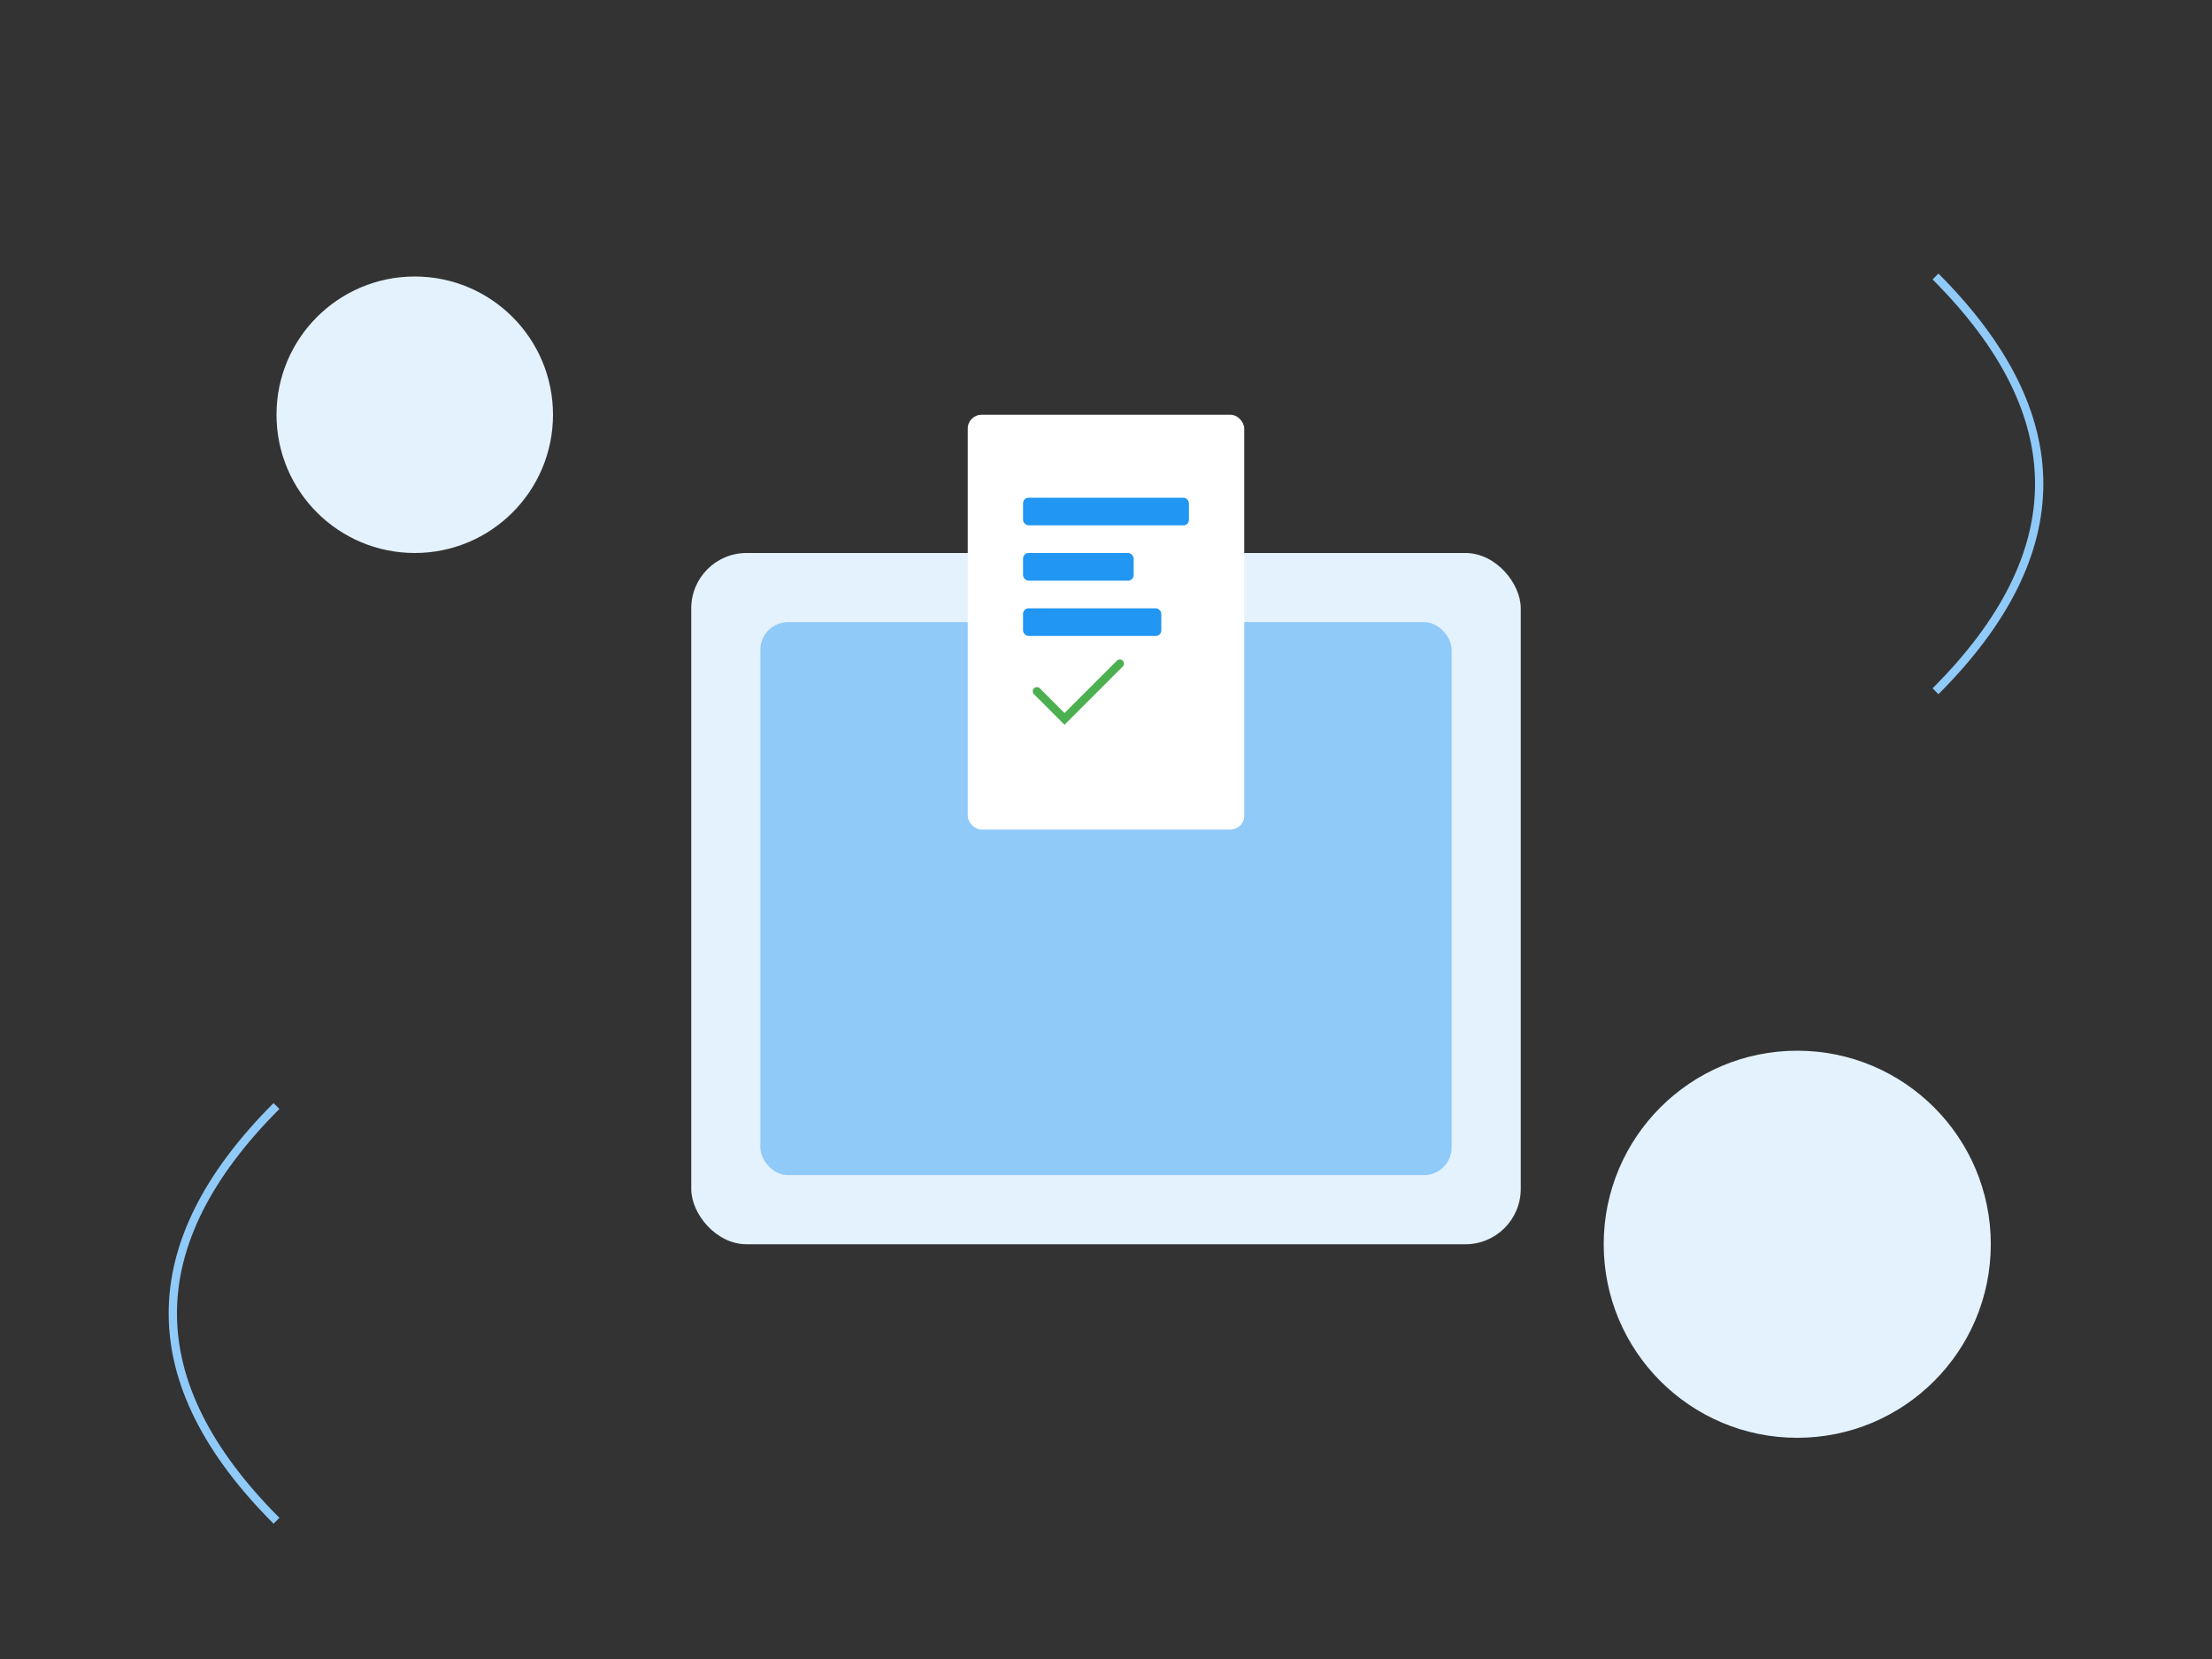 <?xml version="1.0" encoding="UTF-8"?>
<svg width="800px" height="600px" viewBox="0 0 800 600" version="1.1" xmlns="http://www.w3.org/2000/svg">
    <rect x="0" y="0" width="800" height="600" fill="#333333" stroke="none"/>
    <g stroke="none" stroke-width="1" fill="none" fill-rule="evenodd">
        <!-- Ballot Box -->
        <rect fill="#E3F2FD" x="250" y="200" width="300" height="250" rx="20"/>
        <rect fill="#90CAF9" x="275" y="225" width="250" height="200" rx="10"/>
        
        <!-- Ballot paper being inserted -->
        <g transform="translate(350, 150)">
            <rect fill="#FFFFFF" x="0" y="0" width="100" height="150" rx="5"/>
            <rect fill="#2196F3" x="20" y="30" width="60" height="10" rx="2"/>
            <rect fill="#2196F3" x="20" y="50" width="40" height="10" rx="2"/>
            <rect fill="#2196F3" x="20" y="70" width="50" height="10" rx="2"/>
            <!-- Checkmark -->
            <path d="M25,100 L35,110 L55,90" stroke="#4CAF50" stroke-width="3" stroke-linecap="round"/>
        </g>

        <!-- Decorative elements -->
        <circle fill="#E3F2FD" cx="150" cy="150" r="50"/>
        <circle fill="#E3F2FD" cx="650" cy="450" r="70"/>
        <path d="M700,100 C750,150 750,200 700,250" stroke="#90CAF9" stroke-width="3"/>
        <path d="M100,400 C50,450 50,500 100,550" stroke="#90CAF9" stroke-width="3"/>
    </g>
</svg>
